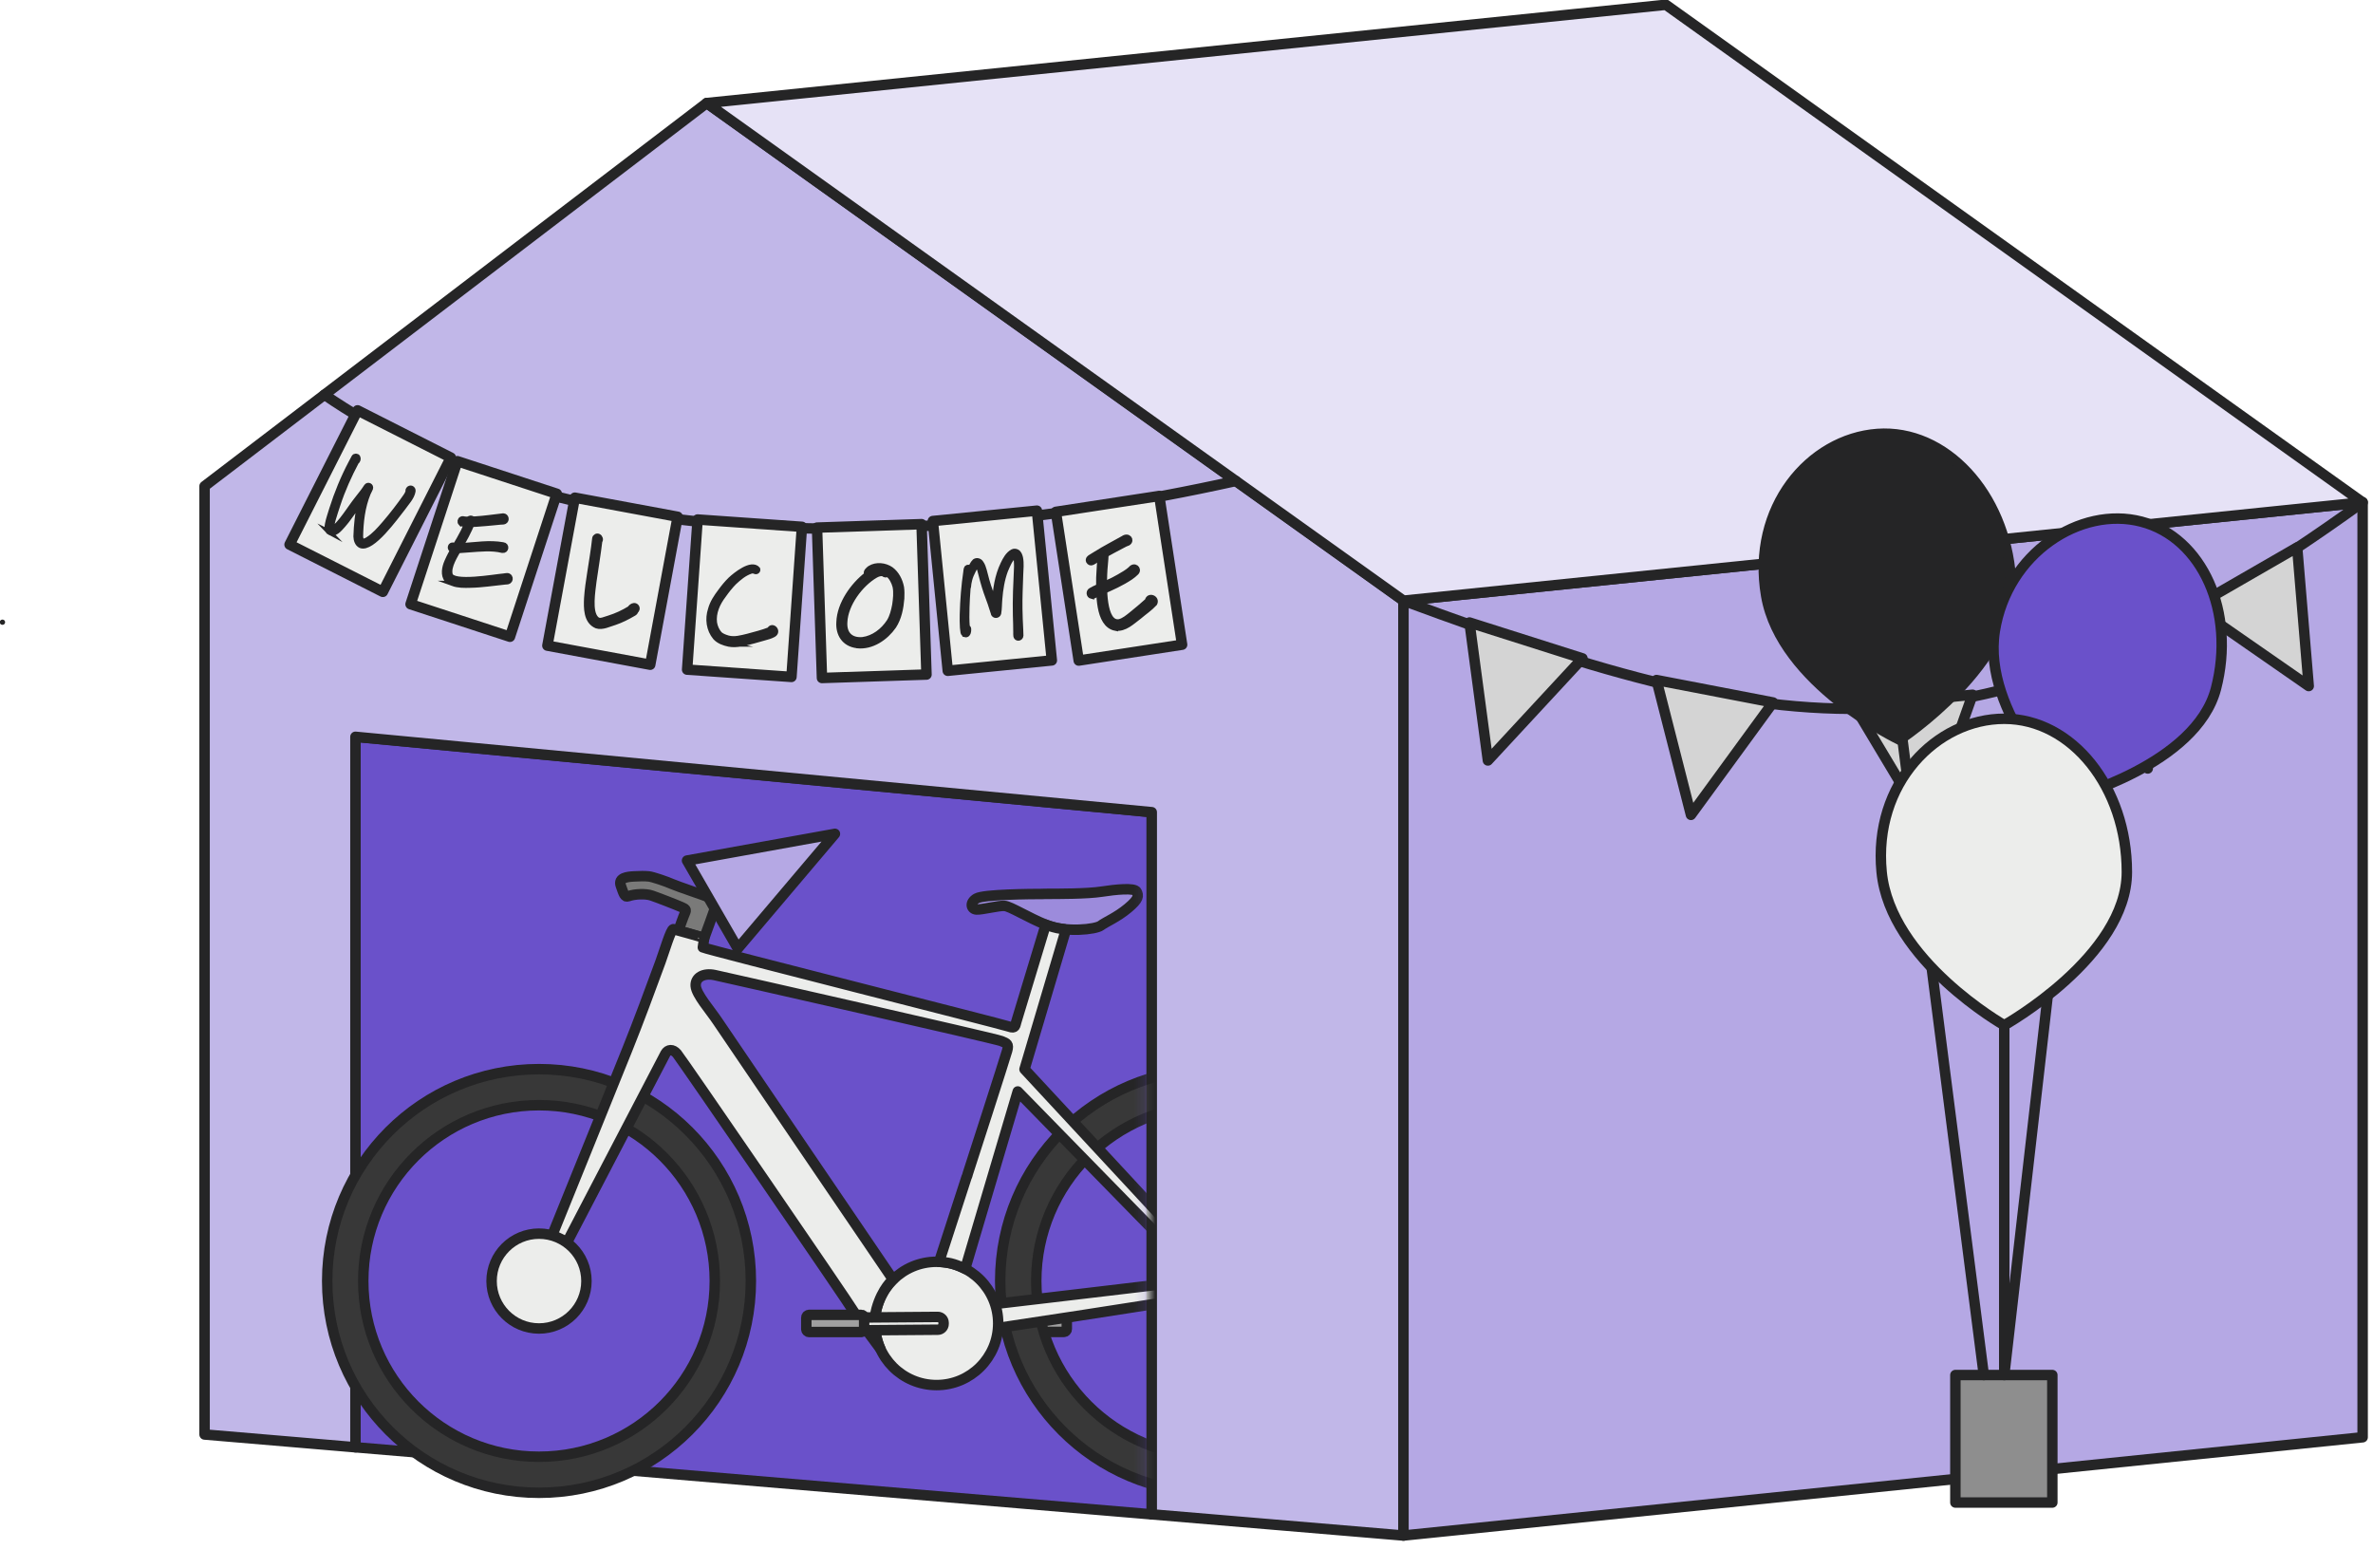 <svg width="227" height="150" viewBox="0 0 227 150" fill="none" xmlns="http://www.w3.org/2000/svg">
<g clip-path="url(#clip0_3034_61477)">
<path d="M110.175 77.697V144.87L34.002 138.453V70.486L110.175 77.697Z" fill="#6A51CA" stroke="#252526" stroke-linecap="round" stroke-linejoin="round"/>
<path d="M134.254 57.461V146.896L110.175 144.87V77.697L34.002 70.486V138.453L19.57 137.23V46.507L67.602 9.858L134.254 57.461Z" fill="#C1B7E8" stroke="#252526" stroke-linecap="round" stroke-linejoin="round"/>
<path d="M226.008 48.059V137.495L134.254 146.896V57.461L226.008 48.059Z" fill="#B5A8E4" stroke="#252526" stroke-linecap="round" stroke-linejoin="round"/>
<path d="M226.008 48.059L134.254 57.461L67.602 9.858L159.356 0.456L226.008 48.059Z" fill="#E6E2F6" stroke="#252526" stroke-linecap="round" stroke-linejoin="round"/>
<path d="M31.035 37.762C50.706 51.263 81.102 54.229 118.216 46.014" stroke="#252526" stroke-linecap="round" stroke-linejoin="round"/>
<path d="M43.129 43.778L34.205 39.256L27.699 52.097L36.623 56.618L43.129 43.778Z" fill="#ECEDEB" stroke="#252526" stroke-linecap="round" stroke-linejoin="round"/>
<path d="M31.537 50.943C31.254 50.797 31.272 50.414 31.336 50.122C31.427 49.638 31.601 49.181 31.738 48.707C32.222 47.182 32.833 45.685 33.582 44.271C33.673 44.088 33.764 43.915 33.865 43.741C33.947 43.604 34.148 43.614 34.221 43.741C34.294 43.869 34.248 44.097 34.102 44.161C33.399 45.485 32.779 46.863 32.313 48.287C32.149 48.771 31.993 49.264 31.847 49.757C31.784 50.003 31.701 50.268 31.729 50.523C32.076 50.77 33.372 48.807 33.609 48.488C33.956 47.986 34.339 47.52 34.705 47.046C34.832 46.881 34.942 46.708 35.06 46.534C35.206 46.325 35.517 46.48 35.435 46.726C35.371 46.881 35.289 47.027 35.216 47.182C34.668 48.506 34.513 49.957 34.485 51.354C34.54 51.865 34.787 51.856 35.179 51.619C35.8 51.226 36.293 50.66 36.776 50.103C37.498 49.264 38.182 48.378 38.821 47.465C38.903 47.338 38.986 47.21 39.031 47.064C39.049 46.982 39.013 46.89 39.077 46.808C39.232 46.589 39.542 46.717 39.506 46.982C39.405 47.593 38.876 48.114 38.538 48.606C37.854 49.465 35.599 52.632 34.495 52.185C34.184 52.039 34.066 51.664 34.056 51.318C34.093 50.204 34.193 49.072 34.504 47.977C33.919 48.725 33.426 49.547 32.797 50.259C32.477 50.615 32.03 51.181 31.528 50.934L31.537 50.943Z" fill="#252526" stroke="#252526" stroke-width="0.5" stroke-miterlimit="10"/>
<path d="M53.261 47.234L43.754 44.121L39.275 57.801L48.782 60.914L53.261 47.234Z" fill="#ECEDEB" stroke="#252526" stroke-linecap="round" stroke-linejoin="round"/>
<path d="M44.077 50.049C43.968 49.93 44.004 49.729 44.15 49.656C44.242 49.601 44.333 49.638 44.424 49.656C44.771 49.702 45.118 49.665 45.465 49.647C46.359 49.592 47.245 49.455 48.139 49.355C48.431 49.364 48.514 49.766 48.258 49.894C48.148 49.948 48.021 49.93 47.911 49.939C47.665 49.957 47.409 49.985 47.163 50.012C46.661 50.049 44.342 50.332 44.087 50.04L44.077 50.049Z" fill="#252526" stroke="#252526" stroke-width="0.5" stroke-miterlimit="10"/>
<path d="M43.202 52.568C43.02 52.486 43.056 52.185 43.257 52.148C43.367 52.121 43.449 52.203 43.549 52.203C43.75 52.221 43.951 52.203 44.161 52.203C45.475 52.121 46.808 51.883 48.122 52.121C48.497 52.157 48.442 52.696 48.068 52.65C47.027 52.395 45.941 52.522 44.882 52.595C44.416 52.614 43.622 52.751 43.212 52.568H43.202Z" fill="#252526" stroke="#252526" stroke-width="0.5" stroke-miterlimit="10"/>
<path d="M43.293 55.809C43.102 55.735 42.91 55.644 42.764 55.498C42.371 54.996 42.517 54.293 42.746 53.755C43.175 52.742 43.823 51.829 44.316 50.843C44.425 50.615 44.535 50.386 44.635 50.149C44.708 49.994 44.736 49.811 44.836 49.665C45.064 49.392 45.466 49.757 45.183 49.994C44.863 50.861 44.398 51.655 43.941 52.449C43.576 53.125 42.855 54.184 43.056 54.96C43.275 55.918 47.364 55.169 48.213 55.106C48.405 55.087 48.615 54.996 48.752 55.197C48.843 55.325 48.806 55.516 48.67 55.608C48.569 55.681 48.441 55.653 48.323 55.672C47.218 55.781 46.114 55.964 44.991 55.982C44.416 56 43.832 56.009 43.284 55.809H43.293Z" fill="#252526" stroke="#252526" stroke-width="0.5" stroke-miterlimit="10"/>
<path d="M99.191 48.853L89.236 49.845L90.663 64.169L100.618 63.177L99.191 48.853Z" fill="#ECEDEB" stroke="#252526" stroke-linecap="round" stroke-linejoin="round"/>
<path d="M92.312 60.692C92.184 60.655 92.12 60.537 92.12 60.409C92.102 60.29 92.084 60.163 92.075 60.044C92.047 59.624 92.047 59.204 92.056 58.784C92.093 57.406 92.202 56.028 92.403 54.667C92.412 54.576 92.421 54.476 92.449 54.394C92.476 54.275 92.64 54.229 92.732 54.311C92.814 54.375 92.841 54.512 92.777 54.603C92.622 55.763 92.531 56.931 92.494 58.099C92.476 58.729 92.467 59.359 92.522 59.989C92.704 60.062 92.659 60.272 92.64 60.427C92.613 60.601 92.513 60.765 92.312 60.71V60.692Z" fill="#252526" stroke="#252526" stroke-width="0.5" stroke-miterlimit="10"/>
<path d="M97.414 61.048C97.113 61.02 97.186 60.701 97.177 60.491C97.177 59.943 97.159 59.405 97.14 58.857C97.104 57.324 97.177 55.781 97.25 54.248C97.25 54.019 97.268 53.28 97.067 53.161C96.602 53.462 96.392 54.102 96.173 54.585C95.853 55.452 95.707 56.374 95.634 57.287C95.589 57.743 95.607 58.218 95.525 58.675C95.47 58.875 95.196 58.939 95.068 58.766C95.041 58.729 95.023 58.684 95.023 58.638C94.977 58.51 94.941 58.373 94.895 58.246C94.685 57.534 94.384 56.858 94.174 56.146C94.064 55.772 93.955 55.398 93.864 55.023C93.763 54.676 93.717 54.293 93.471 54.019C93.471 54.019 93.462 54.019 93.453 54.019C93.288 54.193 93.197 54.412 93.088 54.613C92.951 54.877 92.832 55.151 92.759 55.434C92.713 55.599 92.677 55.763 92.659 55.927C92.659 56.028 92.659 56.164 92.531 56.183C92.266 56.192 92.421 55.735 92.43 55.589C92.503 55.215 92.613 54.841 92.777 54.494C92.914 54.22 93.024 53.919 93.243 53.709C93.453 53.563 93.727 53.663 93.845 53.864C94 54.074 94.073 54.33 94.147 54.576C94.229 54.896 94.311 55.224 94.402 55.544C94.603 56.265 94.877 56.959 95.141 57.661C95.214 56.393 95.397 55.096 95.963 53.937C96.173 53.499 96.428 53.024 96.867 52.787C96.985 52.723 97.14 52.732 97.259 52.787C97.487 52.888 97.56 53.152 97.615 53.371C97.716 53.901 97.652 54.439 97.633 54.969C97.597 56.055 97.542 57.15 97.56 58.246C97.56 58.903 97.606 59.569 97.633 60.226C97.633 60.418 97.652 60.619 97.652 60.81C97.652 60.938 97.524 61.057 97.396 61.048H97.414Z" fill="#252526" stroke="#252526" stroke-width="0.5" stroke-miterlimit="10"/>
<path d="M88.155 50.143L78.156 50.472L78.629 64.859L88.627 64.53L88.155 50.143Z" fill="#ECEDEB" stroke="#252526" stroke-linecap="round" stroke-linejoin="round"/>
<path d="M82.508 61.194C83.567 61.057 84.48 60.345 85.055 59.469C85.356 58.985 85.484 58.428 85.594 57.871C85.676 57.296 85.749 56.685 85.63 56.11C85.511 55.662 85.283 55.206 84.909 54.923C84.79 55.042 84.608 55.005 84.507 54.896C84.252 54.813 83.996 54.914 83.768 55.033C82.317 55.872 80.883 57.798 80.81 59.514C80.737 60.646 81.376 61.285 82.508 61.194ZM81.979 61.76C80.765 61.605 80.171 60.674 80.254 59.505C80.317 57.771 81.586 55.982 82.928 54.95C82.755 54.713 83.038 54.494 83.22 54.357C83.823 53.983 84.653 54.074 85.228 54.467C85.776 54.868 86.105 55.526 86.232 56.192C86.287 56.548 86.269 56.904 86.26 57.251C86.187 58.163 86.004 59.122 85.493 59.907C84.717 61.02 83.394 61.924 81.997 61.769L81.979 61.76Z" fill="#252526" stroke="#252526" stroke-width="0.5" stroke-miterlimit="10"/>
<path d="M76.714 50.397L66.734 49.699L65.73 64.059L75.71 64.757L76.714 50.397Z" fill="#ECEDEB" stroke="#252526" stroke-linecap="round" stroke-linejoin="round"/>
<path d="M69.71 61.614C69.245 61.513 68.761 61.34 68.432 60.984C67.802 60.236 67.675 59.195 67.976 58.291C68.149 57.652 68.514 57.105 68.916 56.575C69.208 56.173 69.519 55.79 69.874 55.443C70.358 54.987 71.883 53.755 72.476 54.448C72.531 54.594 72.367 54.731 72.23 54.667C72.102 54.603 71.956 54.594 71.819 54.64C71.189 54.85 70.678 55.288 70.203 55.735C69.838 56.11 69.509 56.529 69.208 56.959C68.642 57.698 68.222 58.62 68.341 59.569C68.405 59.971 68.578 60.363 68.852 60.664C69.071 60.856 69.363 60.957 69.637 61.039C70.267 61.212 70.906 61.02 71.518 60.874C72.22 60.683 72.932 60.509 73.608 60.245C73.873 59.697 74.548 60.427 73.973 60.719C73.708 60.865 73.416 60.938 73.124 61.02C72.768 61.13 72.412 61.23 72.056 61.322C71.289 61.504 70.495 61.769 69.701 61.614H69.71Z" fill="#252526" stroke="#252526" stroke-width="0.5" stroke-miterlimit="10"/>
<path d="M64.825 49.436L54.988 47.611L52.363 61.764L62.199 63.589L64.825 49.436Z" fill="#ECEDEB" stroke="#252526" stroke-linecap="round" stroke-linejoin="round"/>
<path d="M57.069 59.87C56.056 59.441 56.074 58.154 56.12 57.214C56.174 56.402 56.293 55.599 56.421 54.795C56.585 53.7 56.777 52.605 56.896 51.5C56.923 51.336 57.115 51.235 57.261 51.318C57.416 51.4 57.489 51.628 57.37 51.765C57.215 53.052 56.996 54.339 56.813 55.626C56.713 56.529 56.357 58.492 57.023 59.177C57.215 59.377 57.416 59.387 57.671 59.314C57.872 59.259 58.073 59.195 58.274 59.122C58.968 58.903 59.634 58.593 60.255 58.209C60.337 58.072 60.483 57.953 60.647 57.935C60.83 57.917 60.994 58.109 60.93 58.291C60.912 58.355 60.866 58.41 60.812 58.465C60.784 58.583 60.684 58.656 60.574 58.711C60.017 59.04 59.433 59.332 58.822 59.542C58.283 59.697 57.626 60.053 57.069 59.87Z" fill="#252526" stroke="#252526" stroke-width="0.5" stroke-miterlimit="10"/>
<path d="M110.894 47.446L101.006 48.964L103.191 63.192L113.079 61.674L110.894 47.446Z" fill="#ECEDEB" stroke="#252526" stroke-linecap="round" stroke-linejoin="round"/>
<path d="M104.132 53.682C104.05 53.481 104.224 53.344 104.379 53.262C104.534 53.161 104.689 53.07 104.854 52.97C105.693 52.44 106.588 51.993 107.446 51.5C107.93 51.162 108.295 51.673 107.93 51.938C107.738 52.002 107.555 52.102 107.382 52.194C106.789 52.513 106.186 52.814 105.602 53.152C105.337 53.307 105.063 53.462 104.799 53.627C104.58 53.755 104.324 54.01 104.132 53.682Z" fill="#252526" stroke="#252526" stroke-width="0.5" stroke-miterlimit="10"/>
<path d="M104.416 57.041C104.16 56.977 104.115 56.612 104.343 56.484C104.443 56.42 104.553 56.365 104.662 56.31C105.064 56.11 105.484 55.945 105.895 55.754C106.287 55.58 106.671 55.398 107.036 55.179C107.419 54.959 107.83 54.731 108.158 54.43C108.514 53.983 109.007 54.421 108.706 54.768C108.533 54.941 108.341 55.096 108.14 55.233C107.291 55.799 106.36 56.219 105.42 56.621C105.247 56.694 105.082 56.776 104.909 56.858C104.754 56.931 104.599 57.086 104.416 57.032V57.041Z" fill="#252526" stroke="#252526" stroke-width="0.5" stroke-miterlimit="10"/>
<path d="M106.706 60.099C104.962 59.752 105.108 56.621 105.108 55.242C105.136 54.503 105.2 53.764 105.255 53.024C105.291 52.732 105.729 52.696 105.802 52.988C105.784 53.636 105.684 54.293 105.665 54.95C105.629 55.936 105.51 59.761 107.08 59.478C107.527 59.359 107.893 59.04 108.248 58.757C108.76 58.337 109.28 57.917 109.764 57.47C109.873 56.876 110.722 57.214 110.457 57.725C110.019 58.2 109.472 58.565 108.979 58.985C108.312 59.478 107.61 60.208 106.706 60.089V60.099Z" fill="#252526" stroke="#252526" stroke-width="0.5" stroke-miterlimit="10"/>
<path d="M134.254 57.461C172.053 71.463 190.263 73.873 226.008 48.05" stroke="#252526" stroke-linecap="round" stroke-linejoin="round"/>
<path d="M142.332 72.75L151.378 62.983L140.57 59.551L142.332 72.75Z" fill="#D4D4D4" stroke="#252526" stroke-linecap="round" stroke-linejoin="round"/>
<path d="M161.756 77.953L169.606 67.2L158.461 65.055L161.756 77.953Z" fill="#D4D4D4" stroke="#252526" stroke-linecap="round" stroke-linejoin="round"/>
<path d="M184.247 79.003L188.692 66.461L177.41 67.584L184.247 79.003Z" fill="#D4D4D4" stroke="#252526" stroke-linecap="round" stroke-linejoin="round"/>
<path d="M205.452 73.517L206.273 60.226L195.73 64.416L205.452 73.517Z" fill="#D4D4D4" stroke="#252526" stroke-linecap="round" stroke-linejoin="round"/>
<path d="M220.851 65.63L219.747 52.367L209.916 58.036L220.851 65.63Z" fill="#D4D4D4" stroke="#252526" stroke-linecap="round" stroke-linejoin="round"/>
<path d="M192.355 55.288C192.939 63.366 181.711 70.76 181.711 70.76C181.711 70.76 170.393 65.384 168.951 56.986C167.508 48.588 173.131 41.98 179.594 41.514C186.056 41.048 191.771 47.21 192.355 55.288Z" fill="#252526" stroke="#252526" stroke-linecap="round" stroke-linejoin="round"/>
<path d="M211.979 65.877C210.081 73.179 197.959 76.346 197.959 76.346C197.959 76.346 189.579 68.213 190.821 60.372C191.998 52.924 198.999 48.378 204.841 49.903C210.683 51.427 213.878 58.574 211.979 65.877Z" fill="#6A51CA" stroke="#252526" stroke-linecap="round" stroke-linejoin="round"/>
<path d="M196.325 131.543H187.051V143.738H196.325V131.543Z" fill="#8E8E8E" stroke="#252526" stroke-linecap="round" stroke-linejoin="round"/>
<path d="M181.994 70.797L189.771 131.543" stroke="#252526" stroke-linecap="round" stroke-linejoin="round"/>
<path d="M198.078 76.109L191.725 131.543V98.08" stroke="#252526" stroke-linecap="round" stroke-linejoin="round"/>
<path d="M203.455 83.421C203.455 91.517 191.726 98.08 191.726 98.08C191.726 98.08 180.827 91.9 179.996 83.421C179.166 74.941 185.245 68.761 191.726 68.761C198.207 68.761 203.455 75.324 203.455 83.421Z" fill="#ECEDEB" stroke="#252526" stroke-linecap="round" stroke-linejoin="round"/>
<mask id="mask0_3034_61477" style="mask-type:luminance" maskUnits="userSpaceOnUse" x="23" y="63" width="87" height="87">
<path d="M109.864 63.275H23.139V150H109.864V63.275Z" fill="white"/>
</mask>
<g mask="url(#mask0_3034_61477)">
<path d="M97.192 127.283L89.479 127.225C89.168 127.223 88.924 126.965 88.926 126.664L88.927 126.555C88.929 126.244 89.186 126 89.488 126.002L97.201 126.06L97.191 127.292L97.192 127.283Z" fill="#ECEDEB" stroke="#252526" stroke-linejoin="round"/>
<path d="M96.791 127.417H101.775C101.926 127.417 102.049 127.295 102.049 127.144V126.048C102.049 125.897 101.926 125.774 101.775 125.774H96.791C96.64 125.774 96.517 125.897 96.517 126.048V127.144C96.517 127.295 96.64 127.417 96.791 127.417Z" fill="#A0A0A0" stroke="#252526" stroke-linejoin="round"/>
<path d="M51.563 102.279C40.372 102.279 31.299 111.352 31.299 122.543C31.299 133.734 40.372 142.807 51.563 142.807C62.754 142.807 71.827 133.734 71.827 122.543C71.827 111.352 62.754 102.279 51.563 102.279ZM51.563 139.357C42.28 139.357 34.749 131.826 34.749 122.543C34.749 113.26 42.28 105.729 51.563 105.729C60.846 105.729 68.377 113.26 68.377 122.543C68.377 131.826 60.846 139.357 51.563 139.357Z" fill="#383838" stroke="#252526" stroke-linejoin="round"/>
<path d="M115.942 102.279C104.751 102.279 95.678 111.352 95.678 122.543C95.678 133.734 104.751 142.807 115.942 142.807C127.133 142.807 136.206 133.734 136.206 122.543C136.206 111.352 127.133 102.279 115.942 102.279ZM115.942 139.357C106.659 139.357 99.128 131.826 99.128 122.543C99.128 113.26 106.659 105.729 115.942 105.729C125.225 105.729 132.756 113.26 132.756 122.543C132.756 131.826 125.225 139.357 115.942 139.357Z" fill="#383838" stroke="#252526" stroke-linejoin="round"/>
<path d="M99.841 85.511C101.301 85.511 104.021 85.511 105.372 85.301C106.723 85.091 108.549 84.908 108.731 85.301C108.914 85.693 108.978 85.976 107.91 86.871C106.842 87.766 105.765 88.195 105.299 88.55C104.834 88.906 101.986 89.235 100.142 88.505C98.298 87.766 96.655 86.698 96.089 86.661C95.523 86.624 93.944 87.035 93.414 87.008C92.885 86.981 92.739 86.341 93.414 85.949C94.09 85.556 98.59 85.52 99.841 85.52V85.511Z" fill="#9C8BDC" stroke="#252526" stroke-linejoin="round"/>
<path d="M92.191 125.099C92.191 125.099 113.021 122.653 113.715 122.543C114.409 122.434 114.811 122.863 114.874 123.173C114.938 123.483 114.756 123.885 114.062 124.122C113.368 124.36 92.538 127.481 92.538 127.481L92.191 125.108V125.099Z" fill="#ECEDEB" stroke="#252526" stroke-linejoin="round"/>
<path d="M67.364 89.737C67.364 89.737 68.386 86.962 68.505 86.579C68.623 86.195 68.477 86.113 67.93 85.885C67.382 85.657 64.835 84.808 64.297 84.571C63.758 84.333 62.444 83.877 62.06 83.841C61.677 83.804 61.248 83.804 60.636 83.841C60.025 83.877 59.112 83.959 59.386 84.726C59.66 85.493 59.751 85.867 60.098 85.739C60.728 85.511 61.777 85.474 62.352 85.675C62.818 85.83 64.753 86.579 65.173 86.77C65.593 86.962 65.675 86.999 65.52 87.346C65.365 87.692 64.899 89.025 64.899 89.025L67.346 89.737H67.364Z" fill="#7A7A79" stroke="#252526" stroke-linejoin="round"/>
<path d="M89.59 132.502C92.847 132.502 95.487 129.862 95.487 126.605C95.487 123.348 92.847 120.708 89.59 120.708C86.333 120.708 83.693 123.348 83.693 126.605C83.693 129.862 86.333 132.502 89.59 132.502Z" fill="#ECEDEB" stroke="#252526" stroke-linejoin="round"/>
<path d="M116.307 122.032C116.051 121.731 100.616 105.109 98.005 102.288C100.004 95.552 101.803 89.482 101.803 89.482C101.976 88.906 102.04 88.906 101.483 88.843C101.063 88.797 100.47 88.614 100.032 88.459C99.858 89.034 97.33 97.395 97.22 97.742C97.102 98.089 97.166 98.436 96.527 98.208C95.888 97.98 67.701 90.86 67.235 90.632C67.235 90.632 67.299 90.23 67.363 89.737C67.363 89.692 64.615 88.943 64.415 88.888C64.195 88.834 63.556 90.978 63.182 92.01C62.178 94.748 61.083 97.715 59.997 100.417C58.728 103.557 57.468 106.697 56.199 109.828C55.141 112.457 54.072 115.095 53.005 117.724C52.53 118.91 52.083 120.115 51.553 121.274C51.078 122.315 50.786 122.954 51.161 123.155C51.462 123.319 51.8 123.511 52.32 122.534C52.84 121.557 63.429 101.202 63.657 100.791C63.885 100.38 64.351 100.326 64.752 100.791C65.154 101.257 81.183 124.624 81.648 125.437C82.114 126.249 84.213 129.033 84.213 129.033C84.213 129.033 83.309 127.171 83.848 125.208C84.386 123.246 85.427 122.406 85.427 122.406C85.427 122.406 69.325 98.719 68.632 97.678C67.938 96.638 66.605 95.132 66.55 94.319C66.496 93.507 67.29 93.051 68.367 93.279C69.444 93.507 95.185 99.349 95.769 99.586C96.344 99.814 96.518 99.878 96.344 100.508C96.171 101.147 92.702 111.909 92.583 112.256C92.529 112.429 92.529 112.502 92.474 112.575L89.836 120.708C90.128 120.727 90.393 120.763 90.648 120.8C91.442 120.918 92.328 121.384 92.328 121.384C92.328 121.384 94.418 114.328 97.357 104.415C100.059 107.181 114.354 121.804 115.075 122.543C115.869 123.365 116.115 123.182 116.298 123.063C116.48 122.945 116.855 122.671 116.298 122.023L116.307 122.032Z" fill="#ECEDEB" stroke="#252526" stroke-linejoin="round"/>
<path d="M51.562 127.089C54.068 127.089 56.099 125.058 56.099 122.552C56.099 120.047 54.068 118.016 51.562 118.016C49.056 118.016 47.025 120.047 47.025 122.552C47.025 125.058 49.056 127.089 51.562 127.089Z" fill="#ECEDEB" stroke="#252526" stroke-linejoin="round"/>
<path d="M81.99 126.041L89.703 125.983C90.014 125.981 90.262 126.234 90.264 126.536L90.265 126.645C90.267 126.956 90.014 127.204 89.712 127.206L81.999 127.264L81.99 126.032L81.99 126.041Z" fill="#ECEDEB" stroke="#252526" stroke-linejoin="round"/>
<path d="M82.389 125.784H77.405C77.254 125.784 77.131 125.906 77.131 126.057V127.153C77.131 127.304 77.254 127.427 77.405 127.427H82.389C82.54 127.427 82.662 127.304 82.662 127.153V126.057C82.662 125.906 82.54 125.784 82.389 125.784Z" fill="#A0A0A0" stroke="#252526" stroke-linejoin="round"/>
<path d="M79.869 79.769L65.721 82.325L70.577 90.741L79.869 79.769Z" fill="#B5A8E4" stroke="#252526" stroke-linecap="round" stroke-linejoin="round"/>
</g>
<path d="M0.239 59.523H0.229" stroke="#252526" stroke-width="0.5" stroke-linecap="round" stroke-linejoin="round"/>
</g>
<defs>
<clipPath id="clip0_3034_61477">
<rect width="226.465" height="150" fill="white"/>
</clipPath>
</defs>
</svg>
